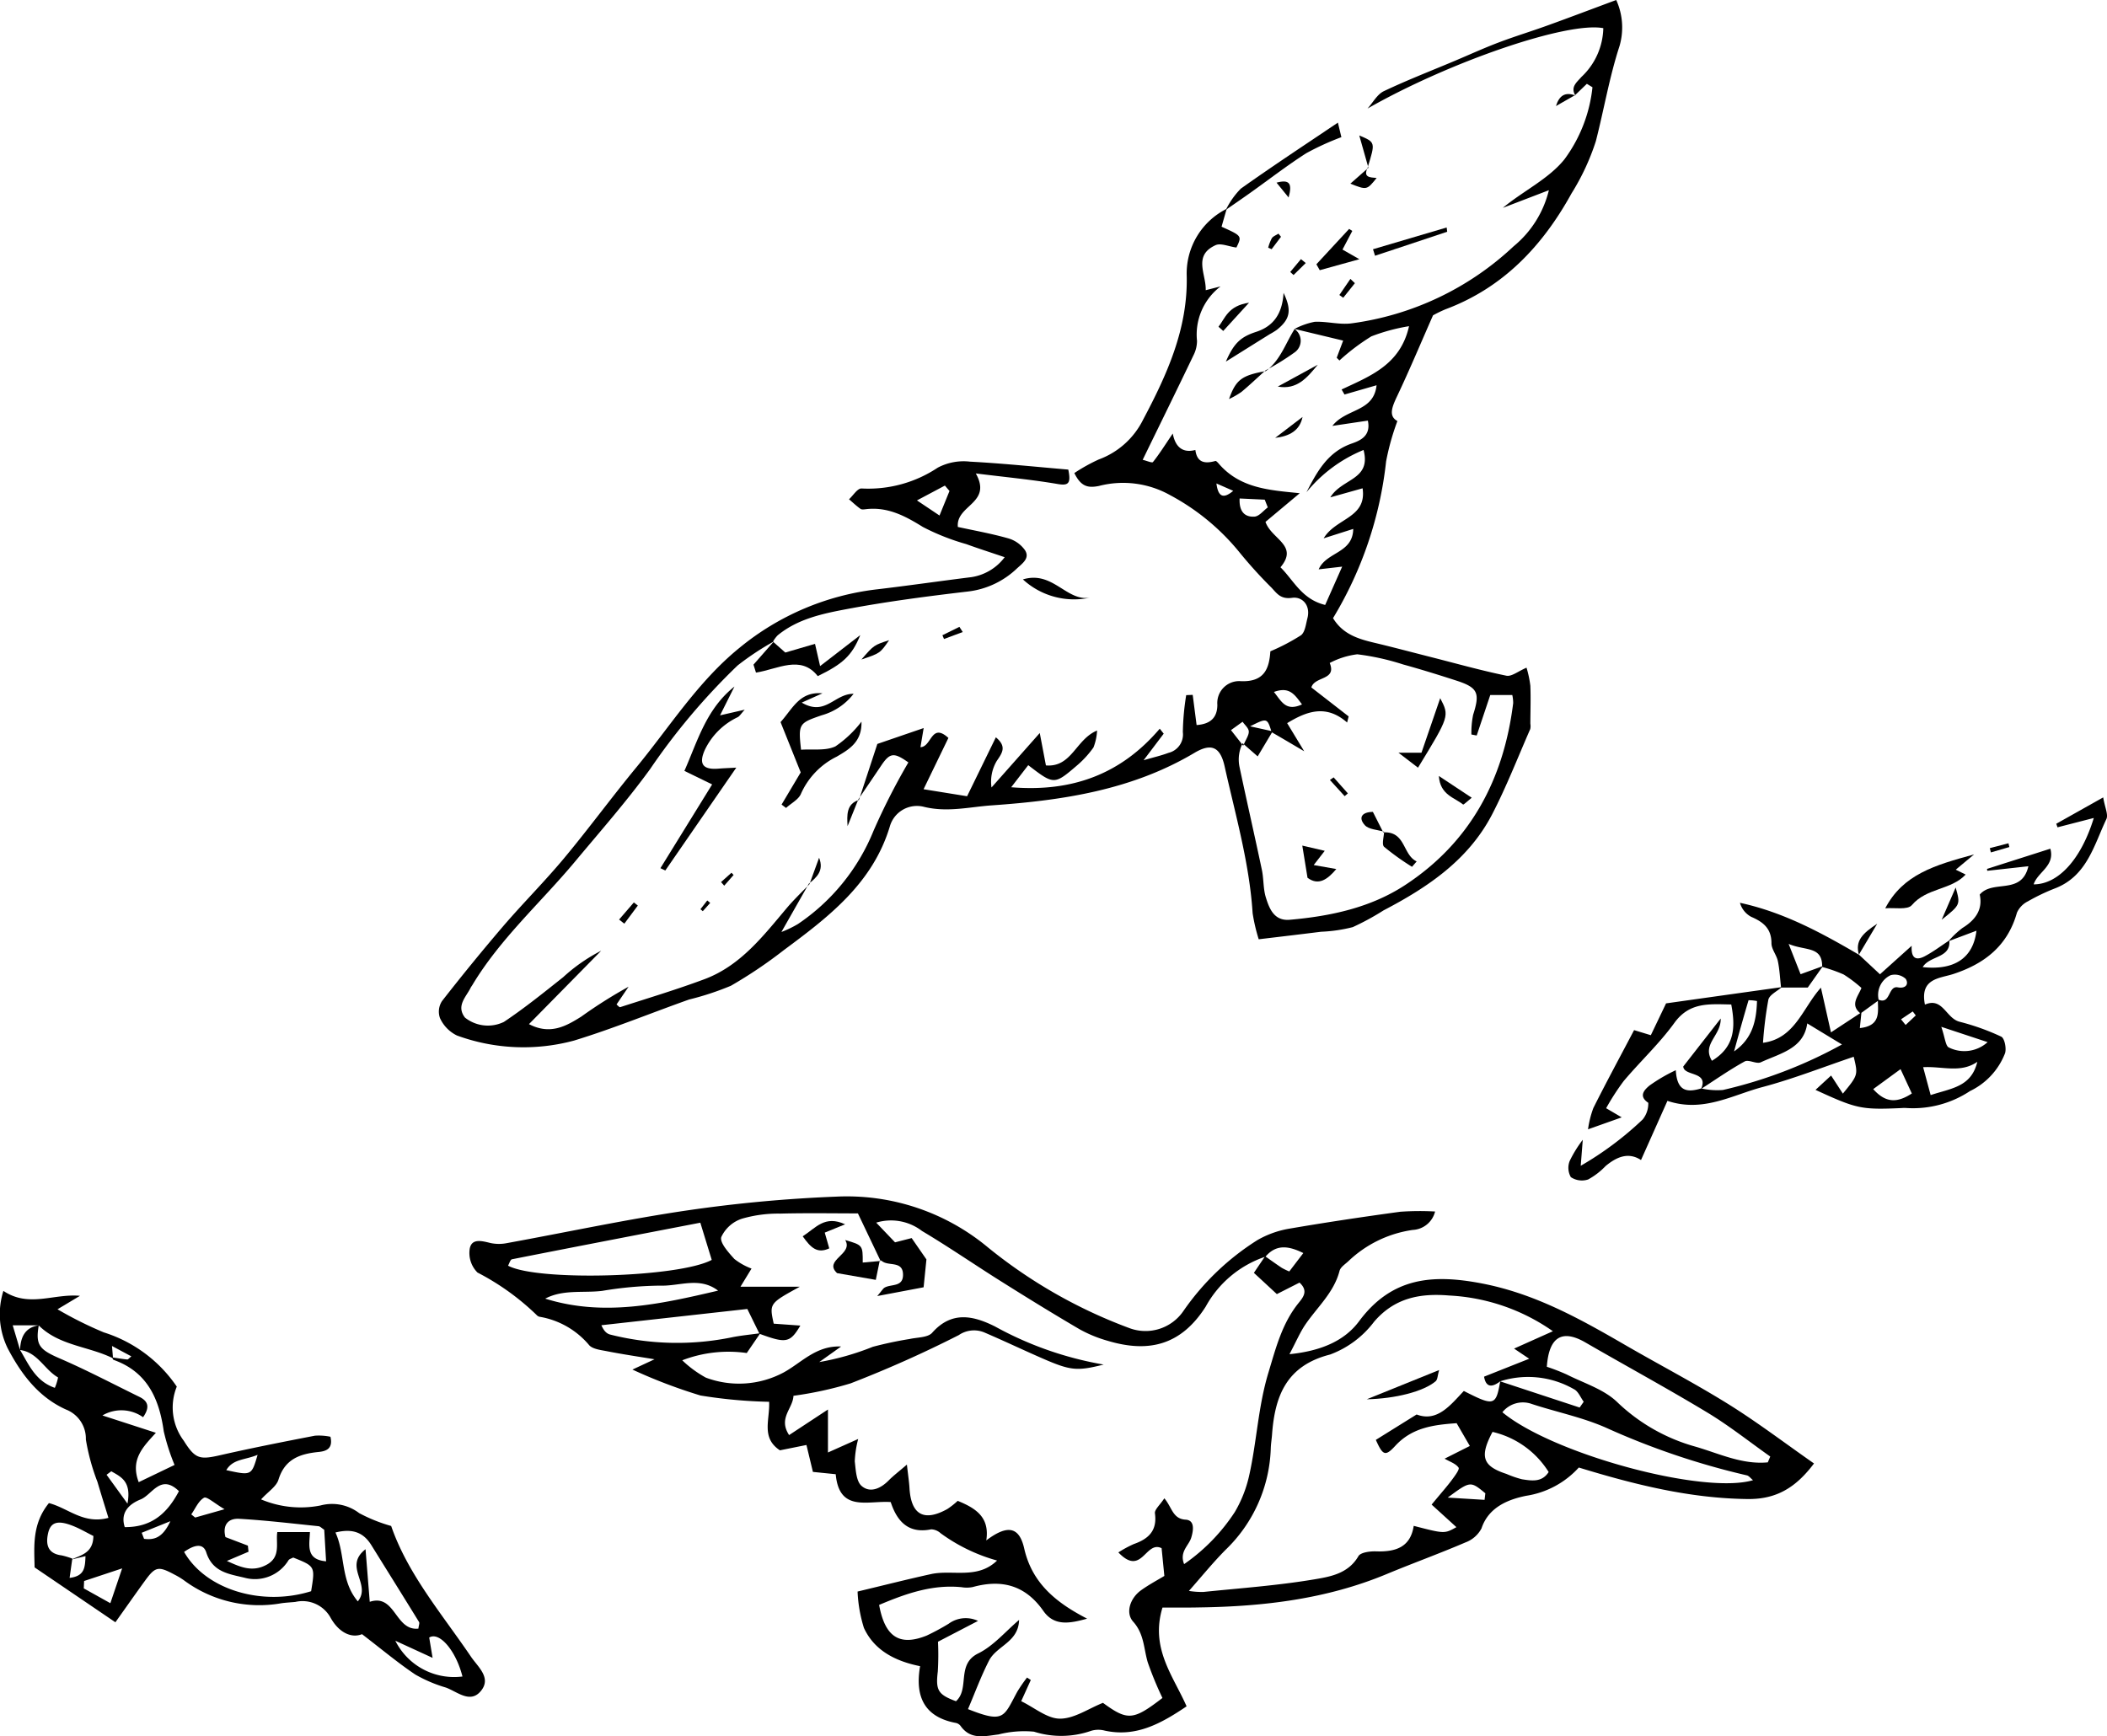 <svg id="Group_426" data-name="Group 426" xmlns="http://www.w3.org/2000/svg" viewBox="0 0 207.329 170.864">
  <path id="Path_162" data-name="Path 162" d="M276.307,5378.1c-1.223,4.011,1.06,6.725,2.372,9.719-2.58,1.744-5.006,3.05-8.045,2.393a2.5,2.5,0,0,0-1.344.015,8.889,8.889,0,0,1-5.626.087,10.241,10.241,0,0,0-3.495.273c-1.351.163-2.74.568-3.735-.846a.787.787,0,0,0-.456-.287c-3.021-.564-4.061-2.5-3.522-5.586-2.477-.5-4.515-1.568-5.528-3.766a13.834,13.834,0,0,1-.624-3.579c2.652-.635,4.921-1.211,7.205-1.713,2.131-.472,4.578.547,6.521-1.338a17.173,17.173,0,0,1-5.558-2.69,1.459,1.459,0,0,0-.923-.382c-2.254.465-3.369-.8-3.986-2.683-2.261-.161-5.067,1.033-5.41-2.74l-2.244-.228-.637-2.649-2.61.525c-1.883-1.24-.97-3.023-1.063-4.774a48.225,48.225,0,0,1-6.751-.62,51.93,51.93,0,0,1-6.7-2.552l2.176-1.013c-1.547-.256-3.139-.489-4.718-.8-.614-.117-1.439-.215-1.752-.634a8.117,8.117,0,0,0-4.851-2.751.551.551,0,0,1-.241-.132,24.492,24.492,0,0,0-5.859-4.219,2.72,2.72,0,0,1-.762-2.355c.2-1.04,1.208-.754,2.048-.548a4.007,4.007,0,0,0,1.617.006c5.919-1.076,11.81-2.348,17.757-3.22a138.671,138.671,0,0,1,14.678-1.354,21.689,21.689,0,0,1,14.914,5.016,49.067,49.067,0,0,0,13.929,7.936,4.518,4.518,0,0,0,5.3-1.723,25.144,25.144,0,0,1,7.263-6.95,9.417,9.417,0,0,1,2.993-1.1c3.678-.634,7.368-1.186,11.066-1.69a27.232,27.232,0,0,1,3.425-.024,2.387,2.387,0,0,1-2.2,1.813,11.511,11.511,0,0,0-6.3,3.046c-.321.311-.8.6-.9.979-.552,2.133-2.174,3.549-3.352,5.266-.537.785-.913,1.683-1.579,2.938,3.084-.312,5.408-1.3,6.854-3.246,3.237-4.353,7.27-4.654,12.169-3.7,5.159,1.011,9.544,3.453,13.959,6.01,3.392,1.967,6.874,3.779,10.2,5.847,2.845,1.771,5.523,3.809,8.434,5.842-1.772,2.355-3.68,3.536-6.533,3.5-5.711-.064-11.151-1.43-16.609-3.1a8.8,8.8,0,0,1-5.2,2.785c-1.617.331-3.663,1.046-4.377,3.207a2.929,2.929,0,0,1-1.582,1.379c-2.562,1.1-5.189,2.048-7.764,3.12-5.914,2.46-12.126,3.189-18.456,3.276C278.731,5378.112,277.565,5378.1,276.307,5378.1Zm33.23-22.264c-.885.678-1.416.527-1.587-.459,1.464-.581,2.818-1.12,4.44-1.763l-1.487-1,3.818-1.709a19.451,19.451,0,0,0-10.2-3.514c-2.82-.235-5.36.2-7.4,2.59a9.6,9.6,0,0,1-4.322,3.218c-4.287,1.089-5.433,4.066-5.711,7.861-.033.454-.11.907-.125,1.363a14.476,14.476,0,0,1-4.442,9.988c-1.251,1.261-2.374,2.651-3.613,4.051a7.876,7.876,0,0,0,1.436.1c3.623-.372,7.265-.628,10.85-1.229,1.584-.267,3.387-.552,4.392-2.292.216-.372,1.136-.49,1.722-.471,1.89.062,3.392-.368,3.72-2.512,3.029.785,3.029.785,4.2.128-.732-.667-1.559-1.419-2.439-2.219,1-1.211,1.527-1.8,2-2.438.283-.383.772-1.031.652-1.2-.276-.4-.865-.583-1.374-.881l2.482-1.25-1.3-2.242c-2.309.161-4.4.442-6.049,2.242-.983,1.07-1.223.911-1.9-.6l4.014-2.5c2.028.774,3.317-.913,4.645-2.314,2.971,1.521,3.161,1.465,3.578-.944q3.907,1.289,7.817,2.575l.4-.57c-.313-.424-.539-1.029-.958-1.234A9.049,9.049,0,0,0,309.537,5355.833Zm-72.883-4.675-1.2-2.446-14.36,1.6c.278.631.559.835.872.92a26.837,26.837,0,0,0,12.091.244c.882-.167,1.78-.252,2.672-.376l-1.331,1.948a12.7,12.7,0,0,0-6.348.715,11,11,0,0,0,2.321,1.705,9.309,9.309,0,0,0,7.644-.5c1.757-.95,3.194-2.672,5.668-2.562l-2.149,1.531a26.058,26.058,0,0,0,5.265-1.5,37.072,37.072,0,0,1,3.63-.77c.76-.169,1.79-.134,2.216-.615,1.933-2.185,4.071-1.672,6.185-.616a34.024,34.024,0,0,0,10.687,3.747c-2.627.663-3.257.6-6.037-.612-1.918-.837-3.808-1.739-5.733-2.561a2.654,2.654,0,0,0-2.484.273,114.9,114.9,0,0,1-10.647,4.751,35.873,35.873,0,0,1-5.621,1.222c-.053,1.272-1.527,2.187-.429,3.866l3.823-2.515v4.229l2.976-1.33a10.094,10.094,0,0,0-.338,2.2c.1.842.138,1.955.669,2.418.83.728,1.87.27,2.662-.532.459-.466.988-.866,1.8-1.565.123,1.1.218,1.693.253,2.3.153,2.631,1.416,3.352,3.72,2.076a7.857,7.857,0,0,0,1.025-.808c1.8.733,3.161,1.618,2.813,3.892,2.106-1.589,3.244-1.34,3.73.791.772,3.4,3.091,5.31,6.192,6.911-1.695.469-3.234.772-4.307-.761-1.775-2.535-4.094-3.139-6.949-2.35a3.026,3.026,0,0,1-1.091.015c-2.911-.294-5.533.652-8.12,1.742.574,3.166,2.018,4.088,4.683,3.017a23.39,23.39,0,0,0,2.161-1.165,2.837,2.837,0,0,1,2.888-.277l-3.939,2.048a27.411,27.411,0,0,1-.018,2.919c-.221,1.843.005,2.279,1.787,2.937,1.379-1.228.01-3.63,2.179-4.7,1.519-.744,2.7-2.175,4.031-3.3-.055,2.194-2.2,2.535-2.956,4-.79,1.542-1.389,3.179-2.071,4.776,3.6,1.432,3.5.762,4.861-1.73a14.62,14.62,0,0,1,.948-1.376l.371.241-.945,2.086c1.309.632,2.565,1.723,3.818,1.719,1.411,0,2.818-1,4.227-1.556,2.432,1.777,2.978,1.731,5.854-.481a33.8,33.8,0,0,1-1.444-3.5c-.406-1.361-.346-2.792-1.436-4.007-.79-.88-.286-2.325.762-3.081.792-.57,1.665-1.033,2.306-1.42l-.271-2.732c-1.6-.785-1.93,2.846-4.254.416a11.245,11.245,0,0,1,1.512-.82c1.454-.507,2.324-1.316,2.086-3.028-.05-.363.489-.812.925-1.475.75.863.81,2.027,2.093,2.1.905.05.785,1.018.554,1.775-.241.786-1.186,1.377-.7,2.6a18.585,18.585,0,0,0,4.994-5.136,12.342,12.342,0,0,0,1.394-3.527c.76-3.353.885-6.8,1.9-10.158.75-2.476,1.346-4.875,3-6.908.454-.56.94-1.18.065-1.974l-2.229,1.131c-.787-.729-1.5-1.391-2.259-2.09.346-.515.725-1.078,1.106-1.635.542.381,1.078.768,1.632,1.137a6.27,6.27,0,0,0,.745.359l1.381-1.81c-1.424-.7-2.645-.907-3.725.354a10.507,10.507,0,0,0-5.881,4.918c-2.434,3.823-5.636,4.565-9.644,3.362a12.812,12.812,0,0,1-2.77-1.137c-2.587-1.515-5.142-3.09-7.681-4.687-2.62-1.644-5.169-3.406-7.827-4.987a5,5,0,0,0-4.5-.816l1.853,1.938,1.635-.419,1.454,2.1-.278,2.742-4.563.863c.486-.565.577-.747.722-.828.642-.374,1.81-.035,1.815-1.252.008-1.412-1.384-.844-2.036-1.336a1.7,1.7,0,0,0-.241-.132l.065.085-2.226-4.671c-2.422,0-5.037-.047-7.649.021a12.749,12.749,0,0,0-3.758.5,3.405,3.405,0,0,0-2.038,1.809c-.163.554.712,1.517,1.286,2.153a6.245,6.245,0,0,0,1.69.947l-1.088,1.787h5.839c-3,1.646-3,1.646-2.567,3.635l2.62.188C239.659,5352.056,239.278,5352.123,236.654,5351.158Zm99.214,12.651.243-.574c-2.048-1.448-4.024-3.021-6.165-4.316-3.961-2.392-8.027-4.6-12.036-6.919-2.274-1.312-3.578-.552-3.783,2.4a20.361,20.361,0,0,1,1.953.759c1.692.855,3.658,1.451,4.969,2.716a18.085,18.085,0,0,0,7.719,4.391C331.1,5362.948,333.346,5364.048,335.868,5363.81ZM211.91,5344.454c2.883,1.559,16.817,1.164,20.043-.568l-1.123-3.661c-6.252,1.206-12.395,2.387-18.534,3.6C212.133,5343.857,212.037,5344.235,211.91,5344.454Zm97.843,14.425c4.961,4.112,19.77,8.128,24.664,6.686-.238-.188-.4-.428-.612-.476a74.249,74.249,0,0,1-13.9-4.709c-2.311-1.011-4.841-1.523-7.255-2.314A2.584,2.584,0,0,0,309.752,5358.879Zm-77.175-11.968c-1.833-1.4-3.806-.421-5.7-.493a36.582,36.582,0,0,0-5.711.517c-1.865.225-3.831-.166-5.6.763C221.331,5349.5,226.936,5348.23,232.577,5346.911Zm76.205,13.9c-1.294,2.442-.98,3.37,1.369,4.137a10.452,10.452,0,0,0,1.519.525c.955.148,1.968.328,2.635-.711A8.877,8.877,0,0,0,308.782,5360.812ZM308,5367.5l.075-.646c-1.474-1.218-1.474-1.218-3.7.424Z" transform="translate(-161.918 -5219.9)"/>
  <path id="Path_163" data-name="Path 163" d="M239.873,5353.8a27.264,27.264,0,0,0-3.57,2.364,64.284,64.284,0,0,0-8.612,10.2c-2.294,3.159-4.886,6.1-7.391,9.105-3.377,4.046-7.366,7.584-10.106,12.157-.048.08-.108.15-.148.229-.456.938-1.467,1.8-.572,2.962a3.618,3.618,0,0,0,3.831.426c2.021-1.349,3.923-2.886,5.829-4.4a16.853,16.853,0,0,1,3.745-2.605c-2.309,2.348-4.615,4.691-7.107,7.222,2.1,1.1,3.678.182,5.152-.743a46.481,46.481,0,0,1,4.648-2.936q-.594.876-1.186,1.747c.123.09.278.291.361.263,2.765-.895,5.553-1.731,8.276-2.746,3.575-1.332,5.811-4.278,8.163-7.063.679-.8,1.452-1.529,2.184-2.29l-.058-.051-2.7,4.753a10.467,10.467,0,0,0,1.627-.785,20.191,20.191,0,0,0,7.431-9.158,65.383,65.383,0,0,1,3.435-6.744c-1.416-1.007-1.818-.966-2.672.307-.747,1.113-1.5,2.218-2.254,3.33l.063.055,1.81-5.511c1.725-.592,3.033-1.041,4.558-1.562l-.316,1.881c1.113-.027,1.043-2.465,2.75-.91l-2.444,5.047c1.612.262,3,.484,4.284.691l2.83-5.8c1.091.912.637,1.522.085,2.331a4,4,0,0,0-.514,2.607l4.748-5.359.607,3.187c2.547.21,2.928-2.562,5.034-3.433a5.237,5.237,0,0,1-.356,1.667,9.712,9.712,0,0,1-1.655,1.8c-2.206,1.891-2.251,1.876-4.763-.059l-1.677,2.173c6.024.5,10.823-1.306,14.618-5.762l.389.49-1.978,2.614c.993-.289,1.74-.459,2.452-.727a1.86,1.86,0,0,0,1.409-2.041,24.9,24.9,0,0,1,.331-3.638l.639-.027.384,2.971c1.326-.091,2.043-.7,2.041-2a2.155,2.155,0,0,1,2.184-2.324c2.482.151,2.918-1.28,3.033-2.933a20.077,20.077,0,0,0,3.011-1.578c.4-.3.484-1.084.634-1.672.333-1.288-.506-2.156-1.512-2.013-1.1.153-1.467-.4-2-.978a44.849,44.849,0,0,1-3.121-3.437,22.357,22.357,0,0,0-6.879-5.691,9.468,9.468,0,0,0-7.015-.9c-1.078.211-1.752.063-2.407-1.272a17.064,17.064,0,0,1,2.4-1.337,7.911,7.911,0,0,0,4.357-3.9c2.359-4.447,4.427-8.977,4.3-14.188a7.11,7.11,0,0,1,3.936-6.579q-.256.88-.506,1.761c2.013.907,2.013.907,1.462,2.048-.767-.1-1.544-.464-2.053-.231-2.241,1.021-.915,2.846-.968,4.43l1.462-.373a5.942,5.942,0,0,0-2.319,5.355,3.144,3.144,0,0,1-.346,1.421c-1.627,3.4-3.287,6.773-5,10.289.4.094.923.33,1.01.221.624-.782,1.158-1.637,1.95-2.807.251,1.337.993,1.947,2.224,1.617.163,1.26.94,1.375,1.968,1.084.093-.025.278.2.394.333,2.116,2.4,5.042,2.543,7.91,2.839l-3.372,2.822c.587,1.713,3.3,2.3,1.474,4.467,1.3,1.277,2.093,3.149,4.4,3.706l1.672-3.769-2.311.266c.762-1.739,3.362-1.559,3.4-3.978l-2.911.926c1.2-2.012,4.269-1.984,3.831-4.923l-3.174.891c1.143-1.889,4.049-1.69,3.269-4.664a14.152,14.152,0,0,0-5.616,4.158c1.038-2.014,2.083-3.969,4.462-4.794.82-.286,1.9-.742,1.577-2.251-1.121.164-2.164.32-3.492.519,1.354-1.742,4.069-1.344,4.35-4l-3.156.911-.286-.494c2.793-1.316,5.789-2.422,6.636-6.23a18.6,18.6,0,0,0-3.705,1,20.852,20.852,0,0,0-3.144,2.376l-.268-.271.634-1.686-4.826-1.159.045.009a7.241,7.241,0,0,1,1.976-.7c1.206-.059,2.454.312,3.635.151a28.858,28.858,0,0,0,15.944-7.582,10.269,10.269,0,0,0,3.47-5.52l-4.53,1.737c2.021-1.678,4.523-2.852,6.069-4.787a14.471,14.471,0,0,0,2.75-7.081l-.552-.339-1.166,1.123.038.038c-.5-.848.105-1.281.6-1.844a6.772,6.772,0,0,0,2.146-4.793c-3.527-.673-15.12,3.3-23.2,7.91.526-.581.948-1.394,1.6-1.708,2.3-1.093,4.676-2.01,7.02-3,1.424-.6,2.83-1.243,4.272-1.79,1.6-.608,3.249-1.108,4.861-1.693,2.2-.794,4.377-1.621,6.719-2.491a6.534,6.534,0,0,1,.323,4.535c-1,3.068-1.529,6.25-2.329,9.361a22.943,22.943,0,0,1-2.392,5.137c-2.853,5.173-6.721,9.276-12.392,11.4a12,12,0,0,0-1.238.6c-1.216,2.76-2.3,5.352-3.5,7.887-.511,1.079-.925,2.013-.005,2.515a24.246,24.246,0,0,0-1.111,3.969,37.647,37.647,0,0,1-5.222,15.427c.97,1.6,2.5,2.052,4.106,2.433,1.853.44,3.69.933,5.535,1.4,2.469.626,4.924,1.318,7.416,1.832.514.105,1.166-.444,1.983-.789a10.608,10.608,0,0,1,.376,1.779c.05,1.246.005,2.5,0,3.74a1.382,1.382,0,0,1-.01.521c-1.231,2.807-2.342,5.674-3.748,8.387-2.329,4.492-6.34,7.186-10.687,9.456a25.312,25.312,0,0,1-3.031,1.648,14.987,14.987,0,0,1-3.116.455c-1.97.246-3.944.479-6.137.741a17.355,17.355,0,0,1-.6-2.571c-.316-4.934-1.69-9.662-2.755-14.447-.426-1.91-1.3-2.321-2.961-1.332-6.152,3.66-12.956,4.682-19.923,5.17-2.251.155-4.427.725-6.764.131a2.774,2.774,0,0,0-3.282,1.9c-1.682,5.643-6.044,8.954-10.457,12.226a45.114,45.114,0,0,1-5.2,3.5,28.074,28.074,0,0,1-4.117,1.354c-3.773,1.34-7.486,2.866-11.309,4.036a19.067,19.067,0,0,1-11.532-.5,3.531,3.531,0,0,1-1.662-1.708,1.894,1.894,0,0,1,.2-1.68q2.929-3.757,6.032-7.384c1.945-2.263,4.066-4.378,5.977-6.671,2.444-2.934,4.7-6.02,7.13-8.965,3.282-3.983,6.047-8.42,10.113-11.726a26.029,26.029,0,0,1,13.613-5.778c3.076-.363,6.145-.81,9.218-1.192a5.044,5.044,0,0,0,3.282-1.962c-1.472-.5-2.642-.874-3.793-1.293a22.414,22.414,0,0,1-4.257-1.683c-1.755-1.09-3.465-2-5.6-1.751-.178.019-.414.059-.537-.031-.4-.283-.757-.625-1.131-.943.409-.373.82-1.069,1.223-1.064a12.322,12.322,0,0,0,7.506-2.046,5.437,5.437,0,0,1,3.169-.594c3.259.171,6.508.514,9.679.782.283,1.379.013,1.6-1.055,1.418-2.492-.426-5.016-.661-8.045-1.039,1.652,2.963-1.973,3.091-1.767,5.266,1.612.352,3.312.653,4.966,1.124a3.048,3.048,0,0,1,1.64,1.163c.491.772-.208,1.266-.775,1.782a8.372,8.372,0,0,1-4.836,2.284c-3.984.467-7.967.986-11.908,1.728-2.387.449-4.841.96-6.819,2.586a3.117,3.117,0,0,0-.466.628Zm48.979,8.933c-.441-1.418-.441-1.418-2.121-.579l2.219.491c-.494.829-.99,1.659-1.474,2.468-.446-.39-.963-.84-1.479-1.294a3.538,3.538,0,0,0-.308,2.328c.714,3.38,1.487,6.747,2.2,10.128.188.889.123,1.842.386,2.7.348,1.131.825,2.35,2.357,2.216,4.019-.351,7.965-1.192,11.359-3.42,6.41-4.206,9.695-10.389,10.627-17.9a3.7,3.7,0,0,0-.088-.8h-2.166l-1.336,3.988-.521-.1a8.756,8.756,0,0,1,.173-1.949c.687-2.142.469-2.673-1.67-3.361-1.73-.561-3.47-1.1-5.222-1.583a24.171,24.171,0,0,0-4.51-1,7.883,7.883,0,0,0-2.713.855c.71,1.728-1.472,1.283-1.807,2.407l3.67,2.851-.15.6c-2.038-1.782-3.913-1.154-5.9.063l1.677,2.767C290.682,5363.8,289.769,5363.259,288.852,5362.731Zm-31.7-23.738-.454-.532c-.807.43-1.615.858-2.748,1.459l2.219,1.487Zm31.32,1.614-.3-.76-2.472-.117c-.068,1.376.584,1.847,1.469,1.785C287.626,5341.484,288.042,5340.926,288.476,5340.607ZM291.838,5360c-.719-.968-1.228-1.789-2.763-1.227C289.827,5359.7,290.233,5360.724,291.838,5360Zm-5.784,4.067c.268-.646.567-1.036.547-1.414-.015-.325-.394-.633-.609-.949l-1.143.825Zm-2.637-25.813c.158,1.236.624,1.6,1.652.725Z" transform="translate(-163.721 -5290.677)"/>
  <path id="Path_164" data-name="Path 164" d="M194.5,5362.231c1.913.5,3.4,2.114,5.856,1.455-.376-1.233-.74-2.386-1.083-3.547a21.041,21.041,0,0,1-1.138-4.169,3.069,3.069,0,0,0-1.95-2.944c-2.713-1.22-4.395-3.469-5.736-6.014a7.625,7.625,0,0,1-.429-5.663c2.509,1.68,4.926.249,7.536.485l-2.211,1.324a37.475,37.475,0,0,0,4.555,2.274,13.617,13.617,0,0,1,7.182,5.337,5.458,5.458,0,0,0,.689,5.329c1.133,1.811,1.574,1.879,3.618,1.412,3.081-.7,6.187-1.313,9.291-1.912a5.738,5.738,0,0,1,1.522.105c.276,1.2-.441,1.428-1.193,1.5-1.823.187-3.3.7-3.921,2.724-.208.677-1.008,1.17-1.712,1.94a10.032,10.032,0,0,0,5.841.6,4.4,4.4,0,0,1,3.811.751,15.7,15.7,0,0,0,3.149,1.266c1.637,4.743,4.991,8.644,7.847,12.855.684,1.013,2.033,2.071,1,3.359-1.05,1.311-2.329.1-3.462-.313a13.864,13.864,0,0,1-3.008-1.28c-1.7-1.139-3.272-2.46-5.245-3.974-1.081.436-2.306-.2-3.094-1.62a3.153,3.153,0,0,0-3.475-1.552c-.454.043-.91.065-1.361.127a12.44,12.44,0,0,1-9.589-2.253,7.193,7.193,0,0,0-.935-.564c-1.6-.859-1.885-.8-2.923.633-.9,1.239-1.777,2.493-2.891,4.058-2.765-1.88-5.34-3.627-7.95-5.4C193.05,5366.479,192.832,5364.283,194.5,5362.231Zm-2.843-15.065c.055-1.237.456-2.209,1.845-2.432-.343,1.957.07,2.4,2.1,3.278,2.65,1.147,5.212,2.5,7.807,3.769.973.474.96,1.135.356,2a3.683,3.683,0,0,0-4-.174l5.26,1.707c-1.306,1.428-2.527,2.646-1.69,4.858,1.238-.593,2.377-1.143,3.527-1.694a20.915,20.915,0,0,1-1.063-3.314c-.451-3.221-1.632-5.854-4.944-7.029-.063-.023-.085-.155-.13-.243.494.072.988.158,1.487.208.078.008.173-.127.4-.307l-1.905-1.021.1,1.213c-2.389-1.192-5.292-1.227-7.318-3.246h-2.552l.722,2.422c.86,1.434,1.509,3.063,3.422,3.729a4.953,4.953,0,0,0,.318-1.024C194.053,5349.1,193.388,5347.383,191.659,5347.166Zm5.144,20.528-.266,1.9c1.479-.184,1.519-1,1.564-2.144l-1.4.34c.968-.44,2.161-.649,2.176-2.323-.634-.313-1.321-.723-2.056-1.009-1.459-.566-2.154-.353-2.4.739-.248,1.111-.04,2.014,1.339,2.182A7.487,7.487,0,0,1,196.8,5367.694Zm11-.658c2.126,3.728,7.671,5.381,12.5,3.868.4-2.448.4-2.448-1.762-3.314-.155.084-.363.131-.461.261a3.868,3.868,0,0,1-4.242,1.748c-1.539-.387-3.216-.519-3.853-2.514C209.656,5366.08,208.714,5366.395,207.8,5367.036Zm14.894-1.91c1,2.16.459,4.722,2.2,6.776,1.376-1.7-1.464-3.4.76-5.129l.414,5.174c2.527-.832,2.487,2.888,4.786,2.637.038-.32.135-.538.065-.65-1.557-2.53-3.134-5.05-4.7-7.574C225.455,5365.135,224.4,5364.7,222.693,5365.126Zm-8.617,1.293.063.6-2.131.905c1.321.6,2.5,1.146,3.926.367s.865-2.167,1.038-3.208h3.211c-.053,1.292-.426,2.711,1.589,2.878l-.183-3.105c-.253-.163-.4-.33-.557-.349-2.6-.266-5.2-.579-7.809-.729-1.065-.062-1.665.584-1.354,1.8Zm14.508,9.359a6.47,6.47,0,0,0,6.606,3.519c-.642-2.544-2.266-4.447-3.272-3.835l.333,2Zm-21.292-14.72c-1.8-1.754-2.637.356-3.763.809-1.035.414-2.056,1.216-1.569,2.73C204.645,5364.616,206.164,5363.2,207.292,5361.059Zm-9.331,8.841-.033.727,2.615,1.457,1.161-3.425Zm17.073-12.417c-1.291.535-2.409.388-3.084,1.507C214.435,5359.532,214.435,5359.532,215.034,5357.482Zm-3.257,5.354c-1.013-.6-1.752-1.28-2.016-1.13-.552.313-.852,1.064-1.256,1.639l.384.309Zm-9.549-.551c.416-2.215-.664-2.639-1.592-3.183l-.466.341Zm1.4,2.867.233.6c.96.114,1.807-.055,2.587-1.737Z" transform="translate(-189.686 -5214.313)"/>
  <path id="Path_165" data-name="Path 165" d="M253.173,5354.641a9.771,9.771,0,0,1,.521-2.089c1.254-2.507,2.59-4.97,4.011-7.673l1.647.5c.474-.983.988-2.062,1.5-3.132,3.71-.524,7.554-1.062,11.389-1.6-.466.414-1.211.755-1.324,1.241a37.584,37.584,0,0,0-.527,4.239c3.161-.422,3.893-3.427,5.7-5.426.344,1.525.632,2.812.988,4.4,1.123-.741,2.058-1.354,3-1.974-.048.477-.1.957-.158,1.551,2.121-.23,1.765-1.632,1.775-2.828,1.266.615.978-1.368,1.958-1.18.772.147,1.108-.306.785-.83a1.578,1.578,0,0,0-1.484-.368,2.145,2.145,0,0,0-1.173,2.465q-.895.649-1.79,1.3c-1.091-.846-.208-1.711.085-2.51a12.916,12.916,0,0,0-1.747-1.322,14.577,14.577,0,0,0-2.116-.741c.033-2.095-1.652-1.558-3.3-2.271l1.176,2.983,2.2-.8-1.494,2.115h-2.627c-.1-.869-.138-1.751-.316-2.606-.128-.606-.632-1.176-.629-1.759,0-1.457-.815-2.089-2-2.6a2.256,2.256,0,0,1-1.1-1.376c4.274.92,8.017,2.95,11.705,5.108v-.008l2.073,1.934,3.121-2.807c-.053.8.118,1.653,1.3,1.024.835-.443,1.6-1.025,2.4-1.55.171,1.771-1.93,1.475-2.617,2.628,3.109.335,4.966-.883,5.29-3.583l-2.763,1.038a9.015,9.015,0,0,1,1.386-1.309c1.291-.792,2.016-1.823,1.7-3.284,1.289-1.517,4.114.1,4.786-2.79l-4.046.448-.025-.185c2.041-.653,4.079-1.3,6.232-1.99.479,1.706-1.261,2.3-1.642,3.512,2.407-.007,4.658-2.428,5.919-6.535l-3.57.919-.125-.349,4.62-2.595c.16.985.521,1.7.311,2.139-1.223,2.577-1.913,5.583-5.016,6.8a19.991,19.991,0,0,0-2.71,1.293,2.3,2.3,0,0,0-1.073,1.111c-.915,3.256-3.169,5.021-6.255,6.036-1.331.439-3.322.408-2.8,3.013,1.75-.764,2.066,1.335,3.4,1.684a23,23,0,0,1,4.109,1.469c.326.158.526,1.148.376,1.629a6.879,6.879,0,0,1-3.45,3.726,10.155,10.155,0,0,1-6.187,1.673,3.554,3.554,0,0,0-.549,0c-3.961.174-4.4.083-8.466-1.79l1.534-1.411,1.158,1.78c1.5-1.831,1.5-1.831,1.068-3.628-2.991,1.008-5.937,2.173-8.98,2.983-2.983.789-5.851,2.531-9.351,1.357-.852,1.908-1.672,3.753-2.6,5.824-1.243-.813-2.4-.309-3.48.587a7.048,7.048,0,0,1-1.722,1.325,1.955,1.955,0,0,1-1.7-.228,1.837,1.837,0,0,1-.108-1.61,12.124,12.124,0,0,1,1.279-2.069l-.2,2.56a32.135,32.135,0,0,0,6.095-4.557,2.478,2.478,0,0,0,.552-1.643c-1.048-.694-.286-1.346.108-1.687a16.29,16.29,0,0,1,2.6-1.52c.12,2.191,1.216,2.177,2.5,1.795a7.177,7.177,0,0,0,2.136.153,45.015,45.015,0,0,0,11.715-4.479c-1.113-.673-2.214-1.34-3.417-2.072-.343,2.489-2.66,2.941-4.57,3.826-.426.2-1.193-.3-1.587-.084-1.479.815-2.868,1.791-4.292,2.708.79-1.768-1.682-1.223-1.752-2.21l3.685-4.721c.048,1.7-1.88,2.5-.862,4.158,2.231-1.349,2.336-3.257,1.9-5.54-2.166-.035-4.1-.259-5.6,1.817-1.479,2.043-3.364,3.791-4.994,5.731a23.833,23.833,0,0,0-1.717,2.66l1.532.9Zm33.714-3.37c2.056-.676,3.994-.8,4.593-3.273-1.652,1.144-3.419.422-5.332.529Zm-2.961-2.553-2.69,1.966c1.248,1.4,2.379,1.352,3.8.431Zm-14.122-6.7a4.462,4.462,0,0,0-.835-.083c-.5,1.672-.963,3.355-1.427,5.04C269.363,5345.711,269.739,5343.957,269.8,5342.021Zm18.13,2.536c.371,1.074.419,1.9.75,2.035a3.412,3.412,0,0,0,3.808-.528Zm-3.961-.741.451.559,1-.939-.3-.392Z" transform="translate(-96.911 -5243.505)"/>
  <path id="Path_166" data-name="Path 166" d="M228.287,5320.691c.06,1.98-1.2,2.723-2.449,3.45a7.438,7.438,0,0,0-3.5,3.635c-.228.574-.965.942-1.472,1.406l-.441-.331,1.883-3.166-1.983-4.949c1.228-1.378,1.88-3.028,4.122-2.834l-2.036.914c2.341,1.375,3.2-.88,5.1-.867a5.976,5.976,0,0,1-3.134,2.113c-2.244.775-2.321.822-2.036,3.392,1.141-.082,2.419.126,3.382-.33A11.112,11.112,0,0,0,228.287,5320.691Z" transform="translate(-143.518 -5249.673)"/>
  <path id="Path_167" data-name="Path 167" d="M215.608,5335.5l5.089-8.242-2.73-1.331c1.3-2.94,2.149-6.1,4.926-8.3l-1.419,2.833,2.429-.557c-.374.409-.5.637-.687.735a6.822,6.822,0,0,0-3.229,3.2c-.634,1.4-.213,1.99,1.311,1.868.536-.043,1.073-.061,1.775-.1-2.4,3.476-4.691,6.8-6.984,10.121Z" transform="translate(-150.622 -5250.063)"/>
  <path id="Path_168" data-name="Path 168" d="M263.683,5329.517c1.742-3.337,4.886-4.252,8.737-5.3l-1.8,1.5.975.48c-1.439,1.54-3.841,1.294-5.3,3.012C265.877,5329.7,264.563,5329.436,263.683,5329.517Z" transform="translate(-78.174 -5240.132)"/>
  <path id="Path_169" data-name="Path 169" d="M221.192,5316.261l1.2,1.063,2.926-.854.5,2.188,3.954-3.052c-.812,2.011-1.72,2.846-4.184,4.038-1.667-2.127-3.946-.677-6.079-.345l-.246-.784c.664-.758,1.326-1.518,2-2.28Z" transform="translate(-145.12 -5253.108)"/>
  <path id="Path_170" data-name="Path 170" d="M248.824,5295.49l.343,1.431a26.467,26.467,0,0,0-3.455,1.579c-1.888,1.208-3.668,2.588-5.5,3.893-.8.569-1.607,1.12-2.412,1.682a7.858,7.858,0,0,1,1.474-2.089C242.413,5299.754,245.632,5297.643,248.824,5295.49Z" transform="translate(-117.175 -5283.423)"/>
  <path id="Path_171" data-name="Path 171" d="M236.417,5315.32a7.435,7.435,0,0,1-6.581-1.8C232.777,5312.63,234.1,5315.694,236.417,5315.32Z" transform="translate(-129.181 -5256.5)"/>
  <path id="Path_172" data-name="Path 172" d="M267.274,5325.515c.476,1.691.476,1.691-1.376,3.171Z" transform="translate(-74.836 -5238.175)"/>
  <path id="Path_173" data-name="Path 173" d="M223.5,5317.705c1.221-1.412,1.221-1.412,2.723-1.9C225.336,5317.089,225.336,5317.089,223.5,5317.705Z" transform="translate(-138.735 -5252.804)"/>
  <path id="Path_174" data-name="Path 174" d="M213.986,5327.785l1.452-1.684.391.306-1.329,1.784Z" transform="translate(-153.067 -5237.292)"/>
  <path id="Path_175" data-name="Path 175" d="M262.713,5329.984c-.389-1.34.321-2.077,1.8-3.048-.795,1.342-1.3,2.189-1.8,3.036Z" transform="translate(-79.794 -5236.033)"/>
  <path id="Path_176" data-name="Path 176" d="M269.71,5324.149l-1.818.53-.105-.422,1.835-.479Z" transform="translate(-71.989 -5240.792)"/>
  <path id="Path_177" data-name="Path 177" d="M221.493,5326.954l.95-2.608c.5,1.267-.226,1.926-1.01,2.555Z" transform="translate(-141.844 -5239.937)"/>
  <path id="Path_178" data-name="Path 178" d="M224.029,5322.056l-1.058,2.629c-.065-1.078-.13-2.187,1.121-2.574Z" transform="translate(-139.569 -5243.388)"/>
  <path id="Path_179" data-name="Path 179" d="M228.677,5315.793l-1.843.685-.158-.37,1.672-.824Z" transform="translate(-133.943 -5253.595)"/>
  <path id="Path_180" data-name="Path 180" d="M217.987,5325.854l1.028-.919.208.221-.923,1.053Z" transform="translate(-147.037 -5239.049)"/>
  <path id="Path_181" data-name="Path 181" d="M218.139,5326.266l-.73.813-.231-.192.672-.863Z" transform="translate(-148.255 -5237.41)"/>
  <path id="Path_182" data-name="Path 182" d="M243.478,5302.173c.84,1.742.627,2.608-.667,3.642a7.371,7.371,0,0,1-.7.428c-1.379.859-2.755,1.723-4.31,2.694.787-1.808,1.447-2.43,2.983-2.929C242.485,5305.455,243.357,5304.232,243.478,5302.173Z" transform="translate(-117.176 -5273.351)"/>
  <path id="Path_183" data-name="Path 183" d="M241.355,5303.143l3.222-3.48.311.2-.965,1.833,1.662.949-3.9,1.081Z" transform="translate(-111.822 -5277.136)"/>
  <path id="Path_184" data-name="Path 184" d="M250.879,5300.025q-3.55,1.181-7.1,2.363l-.2-.641,7.248-2.141Z" transform="translate(-108.475 -5277.219)"/>
  <path id="Path_185" data-name="Path 185" d="M242.187,5303.582a1.4,1.4,0,0,1,.055,2.321,24.937,24.937,0,0,1-2.893,1.79l.05.056c1.434-1.051,1.94-2.738,2.843-4.15A.3.3,0,0,0,242.187,5303.582Z" transform="translate(-114.845 -5271.229)"/>
  <path id="Path_186" data-name="Path 186" d="M239.84,5307.143q1.967-1.077,3.933-2.148C242.751,5306.243,241.733,5307.494,239.84,5307.143Z" transform="translate(-114.105 -5269.101)"/>
  <path id="Path_187" data-name="Path 187" d="M241.5,5305.221c-.78.705-1.539,1.43-2.344,2.1a8.3,8.3,0,0,1-1.228.706c.679-1.911,1.254-2.328,3.623-2.754Z" transform="translate(-116.992 -5268.756)"/>
  <path id="Path_188" data-name="Path 188" d="M244.411,5297.241c-.519,1.015.213,1,.862,1.057-.965,1.2-.965,1.2-2.585.56l1.775-1.564Z" transform="translate(-109.812 -5280.784)"/>
  <path id="Path_189" data-name="Path 189" d="M237.512,5304.925c.662-.843.935-2.062,3.008-2.366-1.111,1.213-1.825,2-2.54,2.78Z" transform="translate(-117.613 -5272.77)"/>
  <path id="Path_190" data-name="Path 190" d="M239.737,5309.1q1.346-1.027,2.693-2.059C242.156,5308.388,241.141,5308.938,239.737,5309.1Z" transform="translate(-114.26 -5266.009)"/>
  <path id="Path_191" data-name="Path 191" d="M243.936,5299.173l-.9-3.179c1.594.672,1.594.672.835,3.113Z" transform="translate(-109.284 -5282.664)"/>
  <path id="Path_192" data-name="Path 192" d="M239.791,5297.915c1.281-.345,1.569.079,1.186,1.459Z" transform="translate(-114.179 -5279.94)"/>
  <path id="Path_193" data-name="Path 193" d="M243.784,5302.046l-1.148,1.435-.379-.271,1.085-1.584Z" transform="translate(-110.463 -5274.178)"/>
  <path id="Path_194" data-name="Path 194" d="M240.724,5300.157l-.923,1.221-.338-.148a4.259,4.259,0,0,1,.361-.936c.138-.2.429-.3.652-.445Z" transform="translate(-114.673 -5276.855)"/>
  <path id="Path_195" data-name="Path 195" d="M252.636,5294.479l-1.878,1.072c.328-1.05.91-1.408,1.9-1.045C252.673,5294.518,252.636,5294.479,252.636,5294.479Z" transform="translate(-97.652 -5285.114)"/>
  <path id="Path_196" data-name="Path 196" d="M241.856,5301.235l-1.2,1.178-.326-.3,1.055-1.265Z" transform="translate(-113.371 -5275.348)"/>
  <path id="Path_197" data-name="Path 197" d="M226.971,5341.323l-.4,1.949-3.811-.663c-1.389-1.3,1.657-1.852.8-3.257,1.732.508,1.732.508,1.725,2.217.594-.052,1.171-.1,1.745-.157Z" transform="translate(-140.393 -5217.321)"/>
  <path id="Path_198" data-name="Path 198" d="M221.193,5340.111c1.309-.838,2.164-2.105,4.174-1.181l-2.006.817.444,1.55C222.614,5341.853,221.98,5341.219,221.193,5340.111Z" transform="translate(-142.206 -5218.446)"/>
  <path id="Path_199" data-name="Path 199" d="M250.452,5344.456c-.15.519-.143.936-.343,1.105-1.2,1.011-3.961,1.713-6.776,1.773Z" transform="translate(-108.843 -5209.631)"/>
  <path id="Path_200" data-name="Path 200" d="M246.5,5324.922l-1.925-1.474h2.266c.577-1.678,1.181-3.437,1.843-5.366C249.6,5319.845,249.6,5319.845,246.5,5324.922Z" transform="translate(-106.968 -5249.375)"/>
  <path id="Path_201" data-name="Path 201" d="M240.8,5323.87c.75.175,1.479.342,2.209.514-.3.391-.6.78-1.086,1.4l2.224.393c-.85,1-1.732,1.68-2.833.859Z" transform="translate(-112.654 -5240.655)"/>
  <path id="Path_202" data-name="Path 202" d="M244.01,5323.389c2.216-.105,1.873,2.2,3.277,2.86l-.459.529a24.834,24.834,0,0,1-2.748-1.969c-.246-.228-.015-.979,0-1.485Z" transform="translate(-107.886 -5241.477)"/>
  <path id="Path_203" data-name="Path 203" d="M246.162,5321.137l3.232,2.139c-.376.3-.795.711-.847.668C247.686,5323.25,246.285,5323,246.162,5321.137Z" transform="translate(-104.578 -5244.773)"/>
  <path id="Path_204" data-name="Path 204" d="M245.347,5324.5c-.649-.2-1.512-.217-1.9-.652-.674-.76-.246-1.292.8-1.3.336.664.677,1.344,1.023,2.021Z" transform="translate(-109.155 -5242.65)"/>
  <path id="Path_205" data-name="Path 205" d="M242.253,5321.192l1.4,1.575-.316.273-1.452-1.593Z" transform="translate(-111.023 -5244.691)"/>
</svg>
